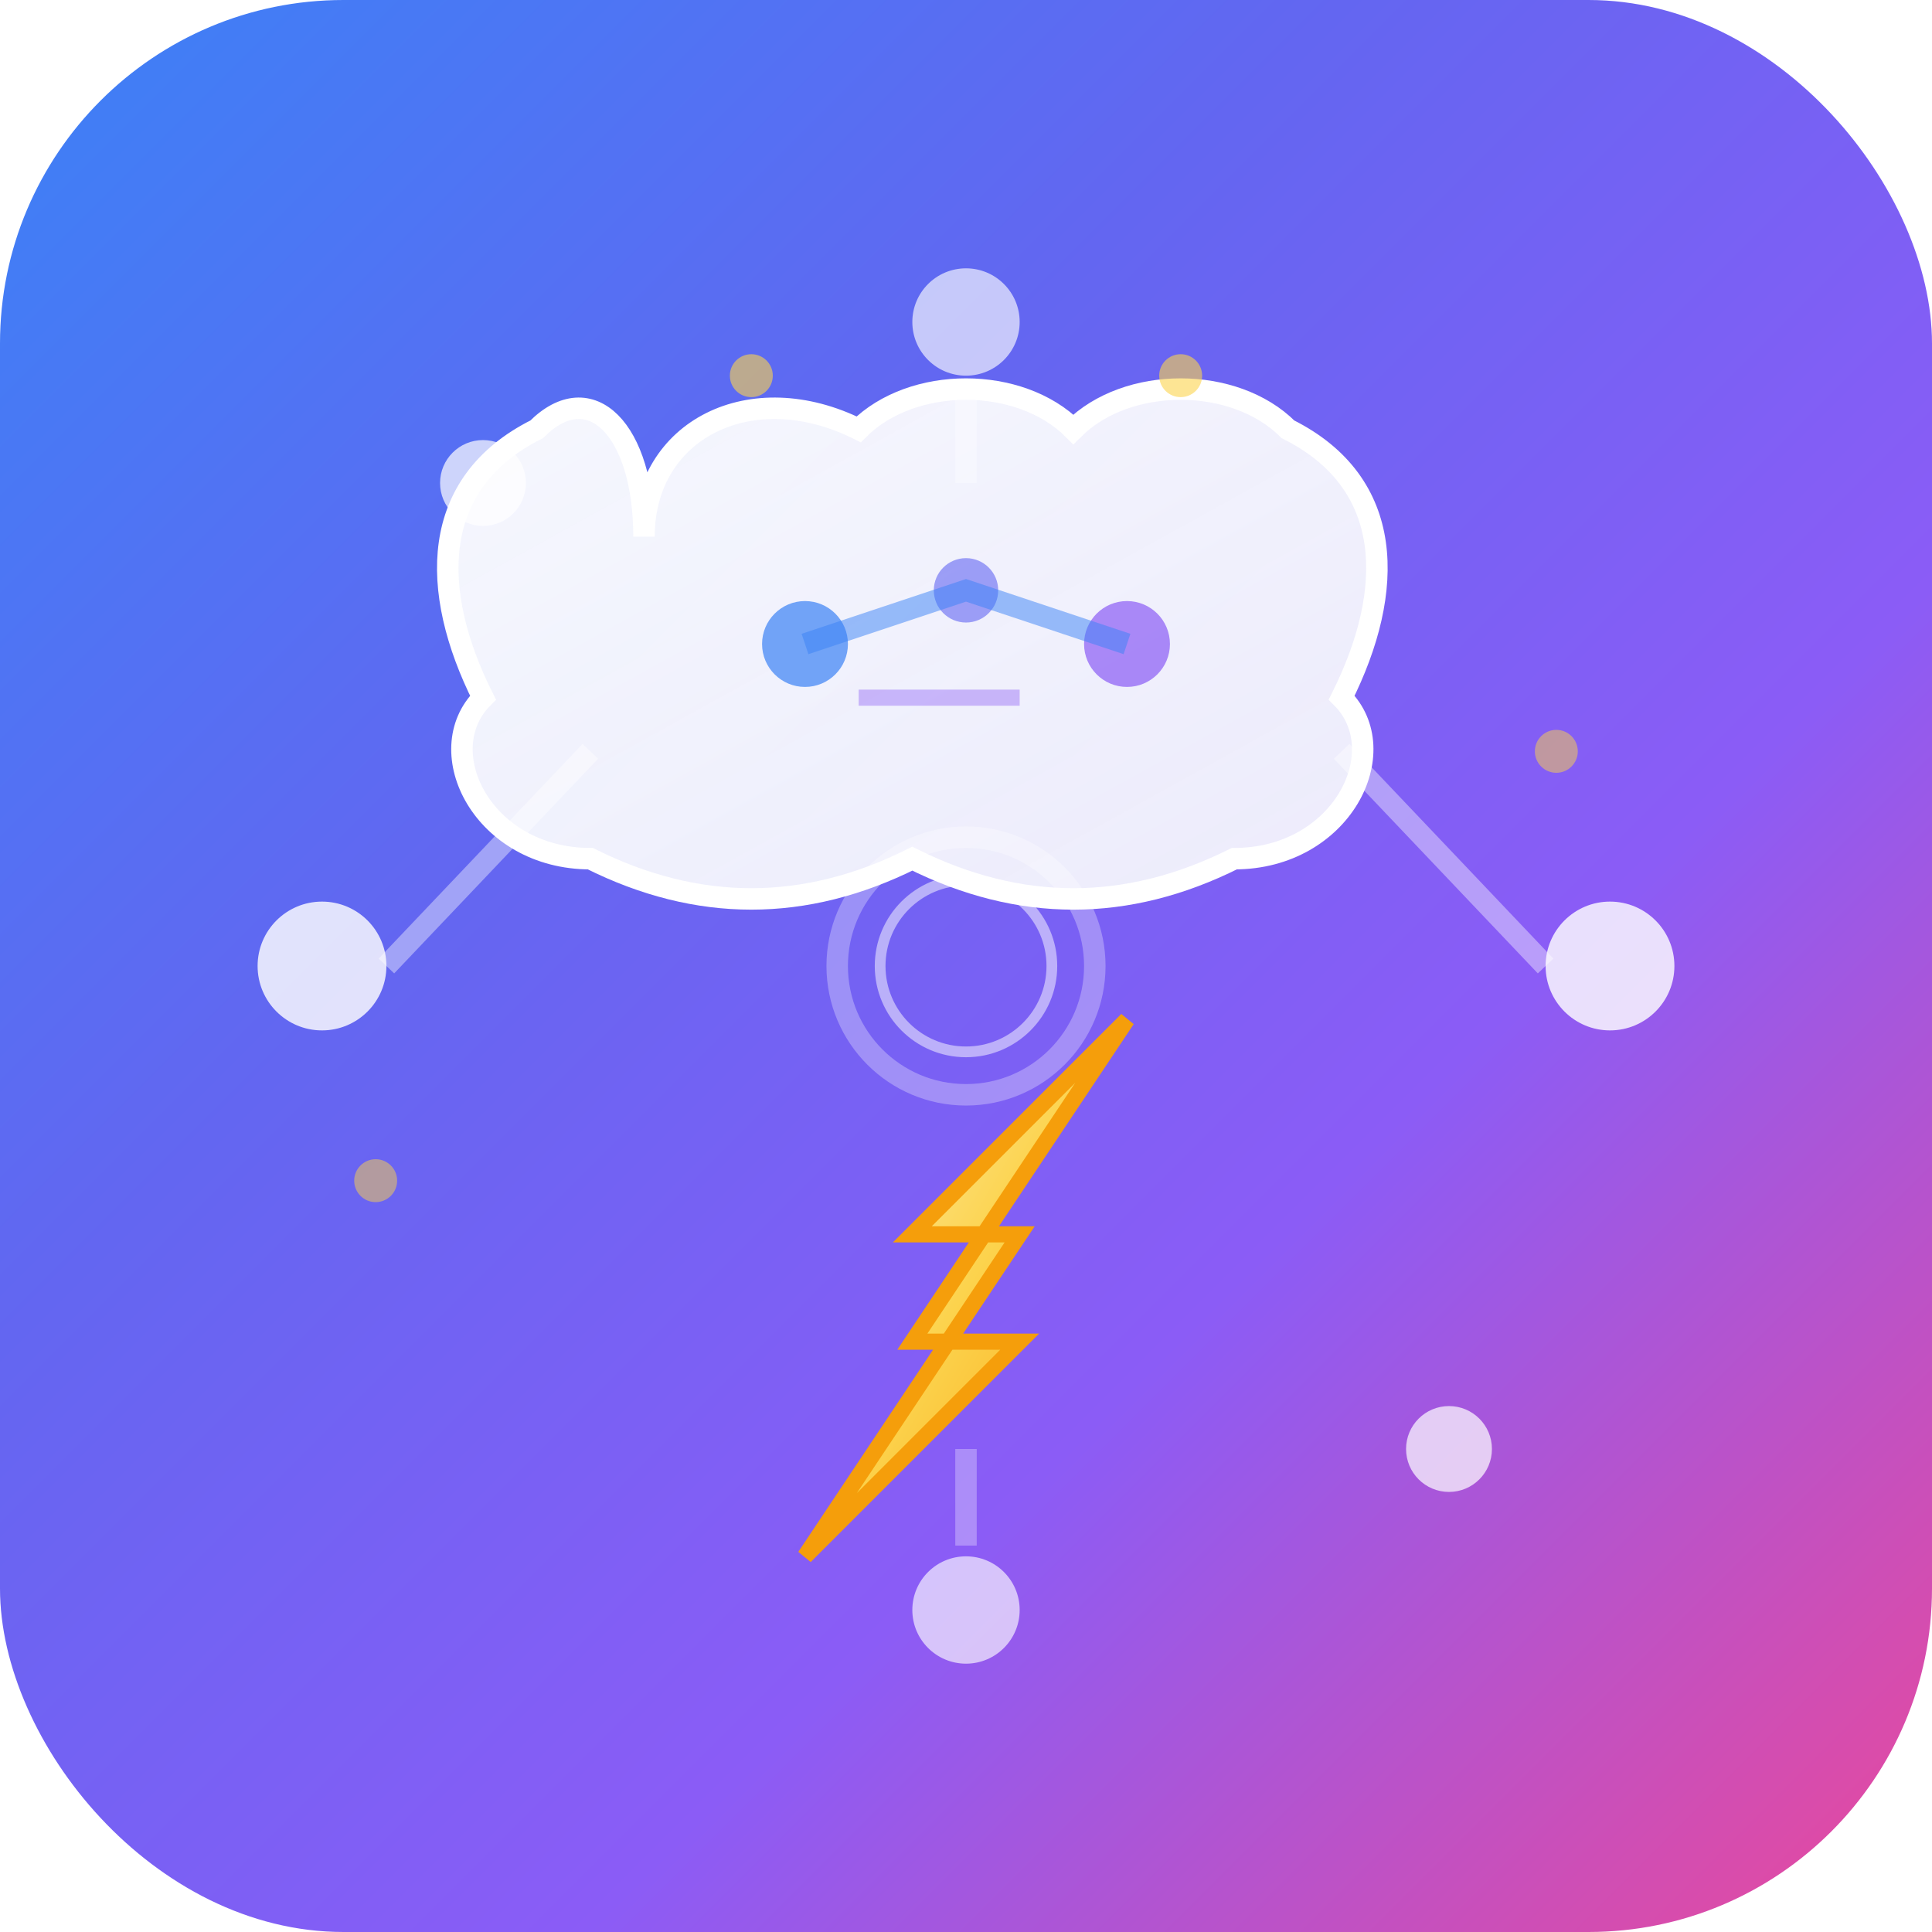 <svg xmlns="http://www.w3.org/2000/svg" viewBox="0 0 180 180" width="180" height="180">
  <defs>
    <!-- 메인 그라데이션 -->
    <linearGradient id="mainGradient" x1="0%" y1="0%" x2="100%" y2="100%">
      <stop offset="0%" style="stop-color:#3B82F6;stop-opacity:1" />
      <stop offset="35%" style="stop-color:#6366F1;stop-opacity:1" />
      <stop offset="65%" style="stop-color:#8B5CF6;stop-opacity:1" />
      <stop offset="100%" style="stop-color:#EC4899;stop-opacity:1" />
    </linearGradient>
    
    <!-- 뇌 그라데이션 -->
    <linearGradient id="brainGradient" x1="0%" y1="0%" x2="100%" y2="100%">
      <stop offset="0%" style="stop-color:#FFFFFF;stop-opacity:0.95" />
      <stop offset="100%" style="stop-color:#F8FAFC;stop-opacity:0.9" />
    </linearGradient>
    
    <!-- 번개 그라데이션 -->
    <linearGradient id="lightningGradient" x1="0%" y1="0%" x2="100%" y2="100%">
      <stop offset="0%" style="stop-color:#FEF3C7;stop-opacity:1" />
      <stop offset="50%" style="stop-color:#FCD34D;stop-opacity:1" />
      <stop offset="100%" style="stop-color:#F59E0B;stop-opacity:1" />
    </linearGradient>
    
    <!-- 그림자 필터 -->
    <filter id="dropShadow" x="-50%" y="-50%" width="200%" height="200%">
      <feDropShadow dx="0" dy="4" stdDeviation="4" flood-color="#000000" flood-opacity="0.25"/>
    </filter>
    
    <!-- 내부 그림자 -->
    <filter id="innerShadow" x="-50%" y="-50%" width="200%" height="200%">
      <feDropShadow dx="0" dy="2" stdDeviation="3" flood-color="#000000" flood-opacity="0.1"/>
    </filter>
  </defs>
  
  <!-- 배경 -->
  <rect width="180" height="180" rx="32" fill="url(#mainGradient)" filter="url(#dropShadow)"/>
  
  <!-- 뇌/AI 심볼 (상단 중앙) -->
  <path d="M60 50 C60 40, 70 35, 80 40 C85 35, 95 35, 100 40 C105 35, 115 35, 120 40 C130 45, 130 55, 125 65 C130 70, 125 80, 115 80 C105 85, 95 85, 85 80 C75 85, 65 85, 55 80 C45 80, 40 70, 45 65 C40 55, 40 45, 50 40 C55 35, 60 40, 60 50 Z" 
        fill="url(#brainGradient)" 
        stroke="#FFFFFF" 
        stroke-width="2"
        filter="url(#innerShadow)"/>
  
  <!-- 뇌 내부 회로 패턴 -->
  <circle cx="75" cy="60" r="4" fill="#3B82F6" opacity="0.7"/>
  <circle cx="90" cy="55" r="3" fill="#6366F1" opacity="0.6"/>
  <circle cx="105" cy="60" r="4" fill="#8B5CF6" opacity="0.7"/>
  <path d="M75 60 L90 55 L105 60" stroke="#3B82F6" stroke-width="2" opacity="0.5" fill="none"/>
  <path d="M80 65 L95 65" stroke="#8B5CF6" stroke-width="1.5" opacity="0.4" fill="none"/>
  
  <!-- 번개/최적화 심볼 (하단) -->
  <path d="M105 95 L85 115 L95 115 L75 145 L95 125 L85 125 L105 95 Z" 
        fill="url(#lightningGradient)" 
        stroke="#F59E0B" 
        stroke-width="1.5"
        filter="url(#innerShadow)"/>
  
  <!-- 5W1H 연결 포인트들 -->
  <circle cx="30" cy="90" r="6" fill="#FFFFFF" opacity="0.9" filter="url(#innerShadow)"/>
  <circle cx="150" cy="90" r="6" fill="#FFFFFF" opacity="0.9" filter="url(#innerShadow)"/>
  <circle cx="90" cy="30" r="5" fill="#FFFFFF" opacity="0.8" filter="url(#innerShadow)"/>
  <circle cx="90" cy="150" r="5" fill="#FFFFFF" opacity="0.8" filter="url(#innerShadow)"/>
  <circle cx="45" cy="45" r="4" fill="#FFFFFF" opacity="0.7"/>
  <circle cx="135" cy="135" r="4" fill="#FFFFFF" opacity="0.7"/>
  
  <!-- 연결선들 -->
  <path d="M36 90 L55 70" stroke="#FFFFFF" stroke-width="2" opacity="0.4"/>
  <path d="M144 90 L125 70" stroke="#FFFFFF" stroke-width="2" opacity="0.4"/>
  <path d="M90 36 L90 45" stroke="#FFFFFF" stroke-width="2" opacity="0.3"/>
  <path d="M90 144 L90 135" stroke="#FFFFFF" stroke-width="2" opacity="0.3"/>
  
  <!-- 중앙 하이라이트 링 -->
  <circle cx="90" cy="90" r="12" fill="none" stroke="#FFFFFF" stroke-width="2" opacity="0.3"/>
  <circle cx="90" cy="90" r="8" fill="none" stroke="#FFFFFF" stroke-width="1" opacity="0.5"/>
  
  <!-- 작은 장식 요소들 -->
  <circle cx="70" cy="35" r="2" fill="#FCD34D" opacity="0.6"/>
  <circle cx="110" cy="35" r="2" fill="#FCD34D" opacity="0.6"/>
  <circle cx="145" cy="70" r="2" fill="#FCD34D" opacity="0.5"/>
  <circle cx="35" cy="110" r="2" fill="#FCD34D" opacity="0.5"/>
</svg> 